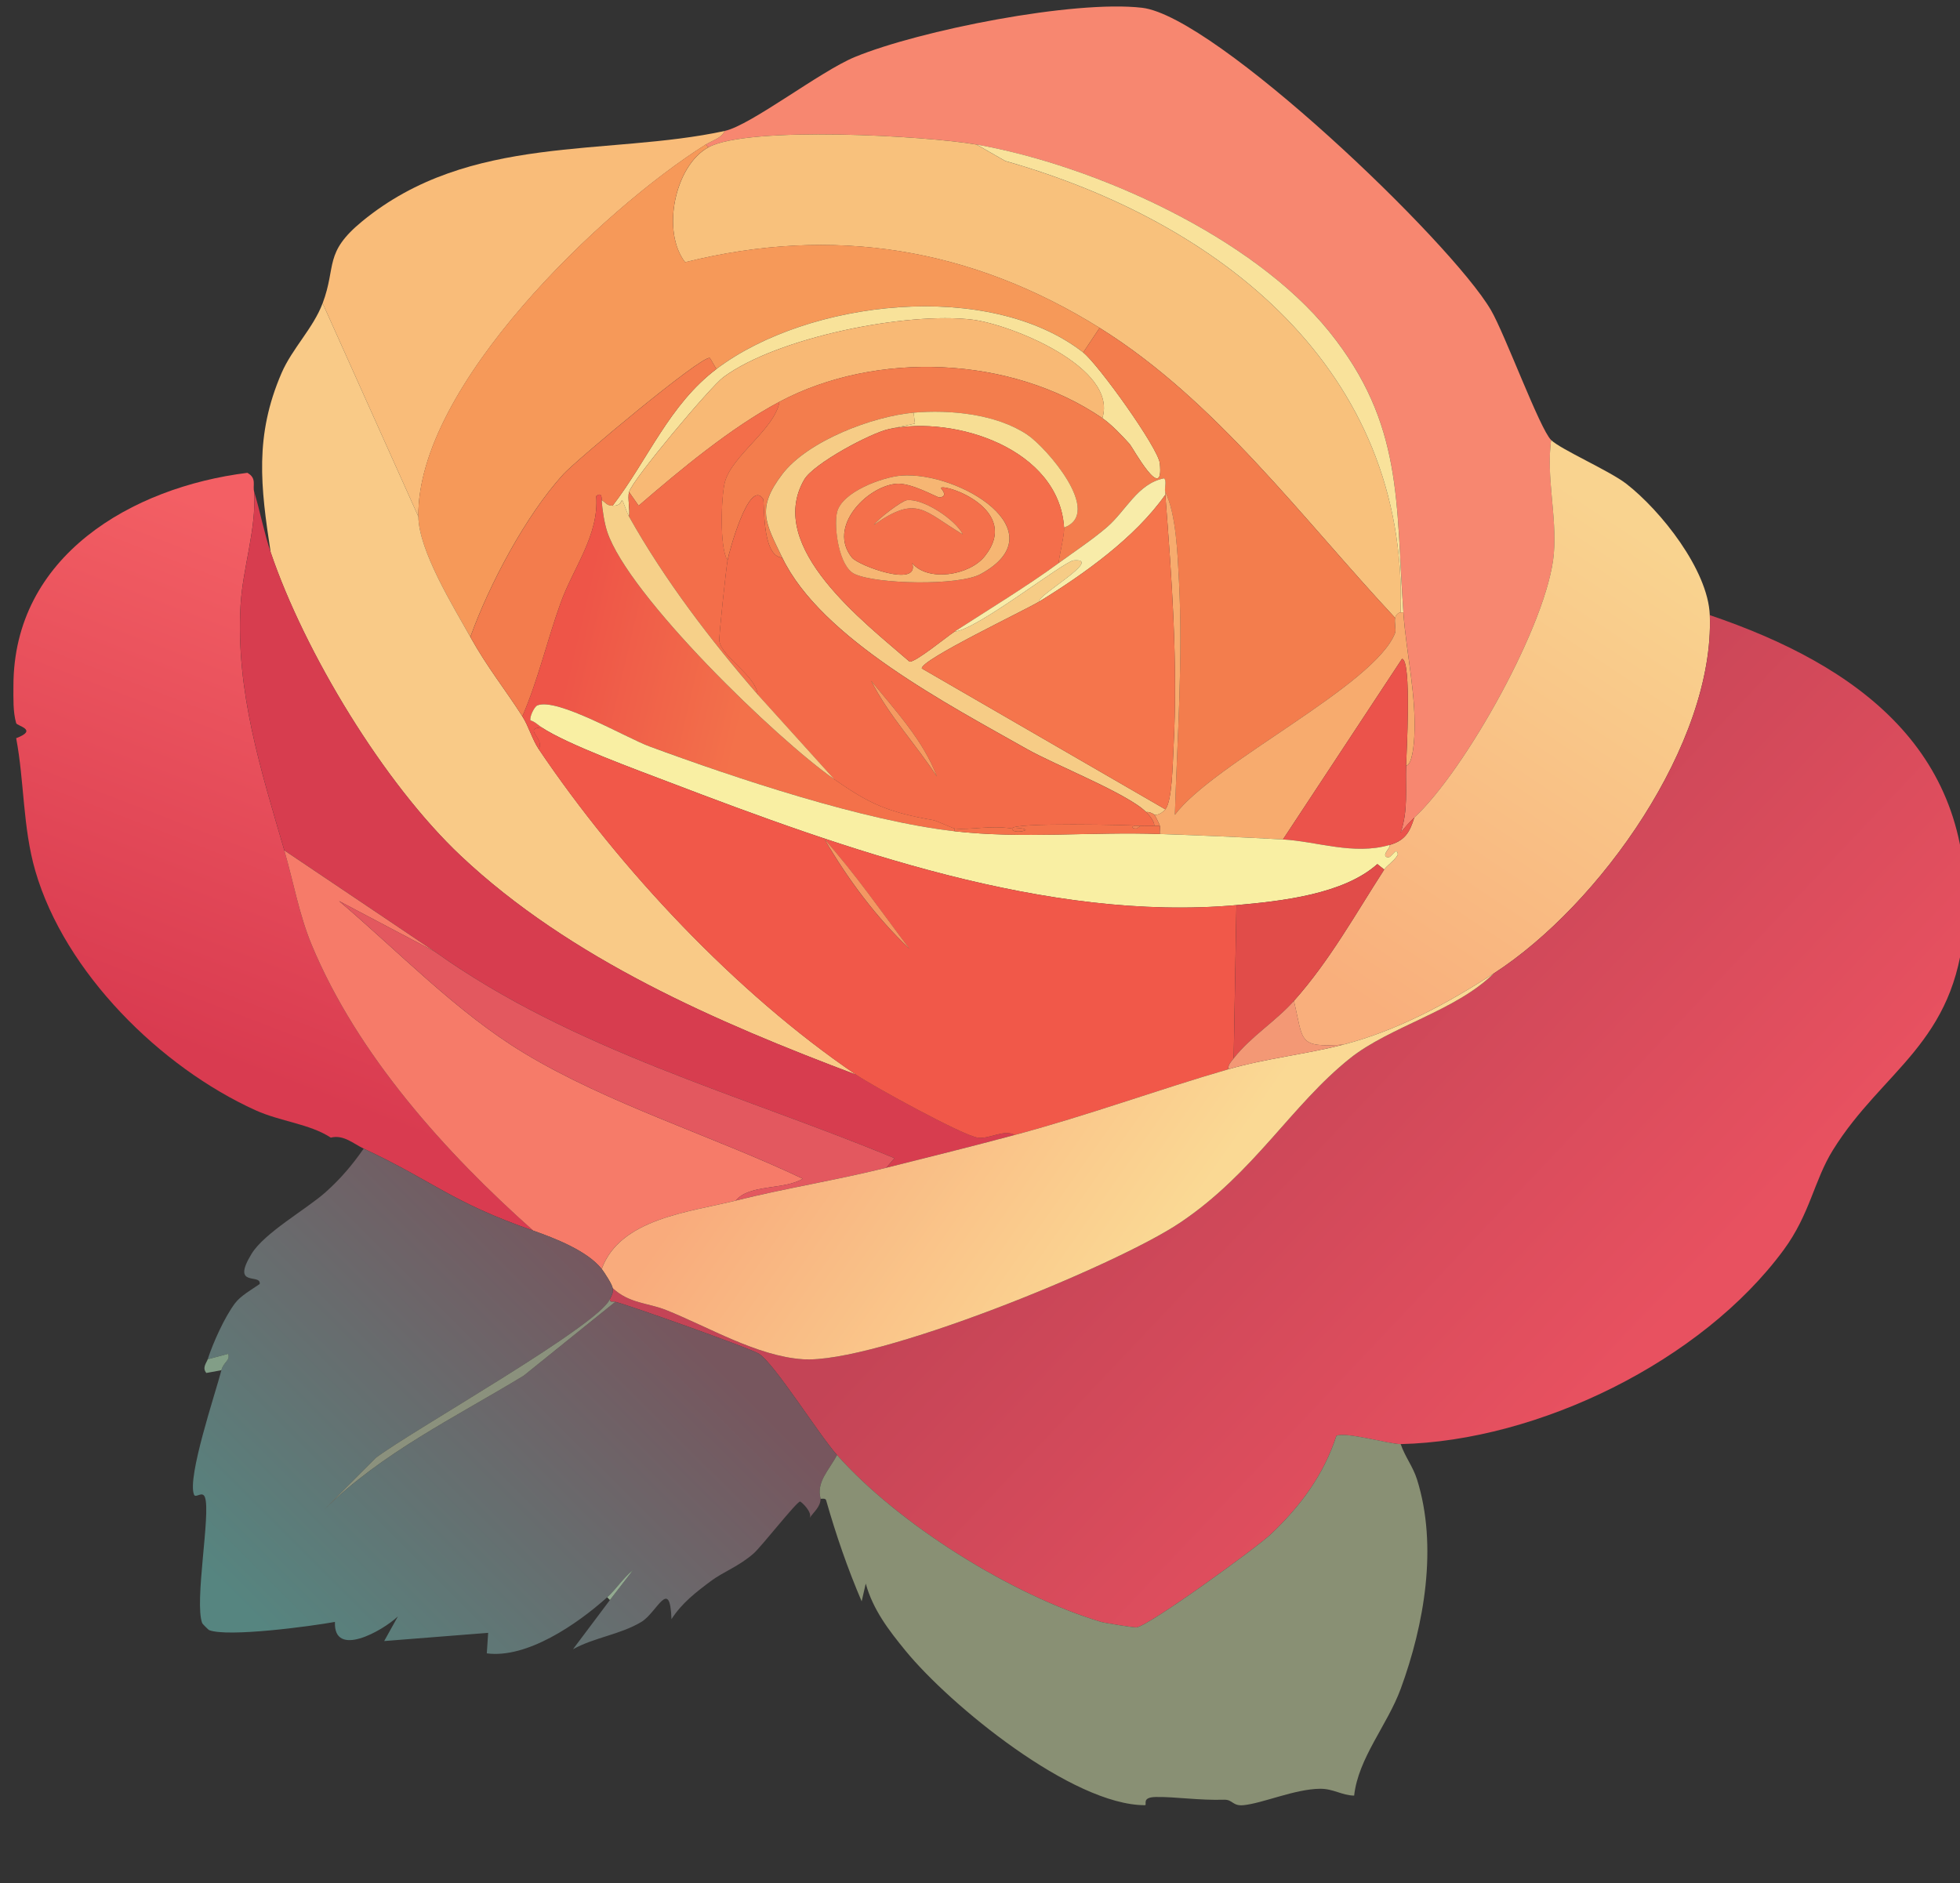 <svg width="128" height="123" viewBox="0 0 128 123" fill="none" xmlns="http://www.w3.org/2000/svg">
<rect x="0" y="0" width="128" height="123" fill="#333333" stroke="none"/>
<g clip-path="url(#clip0_1166_60768)">
<path d="M101.299 28.74C100.971 31.204 101.681 33.677 101.477 36.155C101.107 40.655 95.675 50.326 92.365 53.398C92.014 53.723 91.769 54.021 91.471 54.381C91.975 52.938 91.779 51.483 91.829 50.003C92.253 49.99 92.35 48.399 92.365 48.127C92.51 45.4 91.839 42.696 91.65 39.997C91.145 32.806 91.667 27.703 86.826 21.682C81.829 15.469 71.526 10.809 63.776 9.442C60.522 8.869 48.867 8.209 46.265 9.621L46.086 9.442C46.538 9.158 47.088 9.048 47.337 8.549C49.037 8.18 53.57 4.653 55.824 3.724C60.071 1.975 70.126 -0.012 74.586 0.508C79.373 1.067 94.76 15.79 97.368 20.253C98.281 21.816 100.565 28.031 101.299 28.74Z" fill="#F78770"/>
<path d="M47.337 8.551C47.088 9.05 46.538 9.16 46.086 9.444C39.352 13.681 27.211 25.216 27.324 33.745L21.07 19.808C21.988 17.355 21.133 16.522 23.661 14.447C30.686 8.683 39.641 10.22 47.337 8.551Z" fill="#F9BC79"/>
<path d="M63.774 9.443L65.65 10.515C79.667 14.498 91.959 24.143 91.47 39.998C91.287 40.017 91.155 40.186 91.112 40.355C85.053 33.873 79.394 26.134 71.815 21.415C63.435 16.198 54.439 14.709 44.744 17.127C43.175 15.118 44.074 10.81 46.263 9.622C48.866 8.209 60.52 8.87 63.774 9.443Z" fill="#F8C17C"/>
<path d="M46.261 9.618C44.072 10.807 43.174 15.115 44.743 17.123C54.437 14.705 63.434 16.194 71.813 21.411L70.741 23.019C64.604 18.227 52.793 19.57 46.797 24.091C46.688 23.988 46.392 23.385 46.351 23.377C45.752 23.249 37.599 30.086 36.791 30.971C34.337 33.658 31.942 38.188 30.716 41.602C29.619 39.638 27.351 35.979 27.321 33.74C27.208 25.211 39.349 13.677 46.083 9.439L46.261 9.618Z" fill="#F69959"/>
<path d="M91.648 39.994H91.469C91.958 24.139 79.666 14.494 65.65 10.511L63.773 9.439C71.524 10.806 81.827 15.466 86.823 21.679C91.665 27.7 91.143 32.803 91.648 39.994Z" fill="#F9E29B"/>
<path d="M27.323 33.742C27.353 35.981 29.621 39.639 30.718 41.604C31.858 43.647 32.934 44.936 34.113 46.786C34.527 47.435 34.754 48.29 35.185 48.93C40.448 56.734 48.08 64.876 55.912 70.193C46.839 66.77 37.233 62.625 30.093 55.898C25.056 51.154 19.887 42.593 17.674 36.065C17.021 31.775 16.613 28.471 18.389 24.361C19.081 22.76 20.46 21.432 21.069 19.805L27.323 33.742Z" fill="#F9CA87"/>
<path d="M70.741 23.022C71.713 23.781 75.641 29.252 75.744 30.259C76.026 32.989 73.96 29.211 73.779 29.008C73.304 28.477 72.567 27.704 71.992 27.311C73.023 23.983 65.985 21.181 63.505 20.878C59.201 20.352 50.774 22.027 47.244 24.63C46.398 25.255 41.3 31.32 41.08 32.135C40.971 32.536 41.157 33.282 41.08 33.743C40.94 33.494 40.684 32.7 40.633 32.671C40.561 32.63 40.603 33.05 40.008 33.028C42.321 30.021 43.692 26.437 46.798 24.094C52.793 19.573 64.604 18.23 70.741 23.022Z" fill="#F8E29A"/>
<path d="M71.994 27.311C66.019 23.226 57.199 22.895 50.91 26.238C47.73 27.928 44.416 30.693 41.707 33.028L41.082 32.135C41.303 31.32 46.4 25.255 47.247 24.63C50.776 22.027 59.203 20.352 63.507 20.878C65.987 21.181 73.025 23.983 71.994 27.311Z" fill="#F8B975"/>
<path d="M91.109 40.354C91.042 40.619 91.189 41.126 91.109 41.337C89.806 44.767 79.252 49.836 76.725 53.219C76.883 48.163 77.26 43.007 76.993 37.942C76.901 36.203 76.81 33.553 76.099 32.135C76.012 31.961 76.227 31.398 76.01 31.242C74.271 31.594 73.532 33.375 72.258 34.458C71.271 35.297 70.173 36.018 69.131 36.781C69.188 36.206 69.519 34.939 69.488 34.458C72.071 33.516 68.337 29.224 67.076 28.383C65.053 27.032 62.012 26.744 59.66 26.953C56.98 27.192 52.74 28.799 51.084 30.974C49.371 33.223 49.991 34.151 51.084 36.423C49.713 36.34 49.952 32.758 49.833 32.582C48.912 31.22 47.597 36.104 47.51 36.602C46.975 35.779 47.099 32.419 47.331 31.51C47.78 29.753 50.59 28.047 50.905 26.238C57.194 22.895 66.014 23.226 71.99 27.311C72.565 27.704 73.302 28.477 73.776 29.008C73.958 29.211 76.023 32.989 75.742 30.259C75.638 29.252 71.71 23.781 70.739 23.022L71.811 21.414C79.39 26.133 85.05 33.872 91.109 40.354Z" fill="#F37D4D"/>
<path d="M46.8 24.093C43.694 26.436 42.323 30.02 40.01 33.028C39.585 33.012 39.62 32.86 39.295 32.67C39.276 32.659 39.364 32.072 38.938 32.402C39.128 34.952 37.444 37.071 36.615 39.371C35.731 41.825 35.146 44.397 34.114 46.786C32.935 44.936 31.859 43.648 30.719 41.604C31.945 38.191 34.34 33.66 36.794 30.973C37.602 30.088 45.755 23.251 46.353 23.379C46.395 23.387 46.691 23.99 46.8 24.093Z" fill="#F37C4D"/>
<path d="M50.909 26.236C50.594 28.044 47.784 29.751 47.336 31.508C47.104 32.417 46.98 35.777 47.514 36.6C47.423 37.128 46.934 41.61 46.978 41.871C47.161 42.939 49.346 44.11 49.48 45.355C46.397 41.804 43.388 37.85 41.082 33.741C41.159 33.28 40.973 32.534 41.082 32.133L41.707 33.026C44.416 30.691 47.73 27.926 50.909 26.236Z" fill="#F36E4A"/>
<path d="M69.49 34.457C69.162 29.337 62.406 27.111 58.055 28.024L59.752 27.667L59.663 26.952C62.014 26.743 65.055 27.031 67.078 28.382C68.339 29.223 72.073 33.515 69.49 34.457Z" fill="#F7DE94"/>
<path d="M59.665 26.951L59.754 27.666L58.057 28.023C56.881 28.27 53.13 30.272 52.518 31.329C49.958 35.748 56.508 40.69 59.397 43.211C59.771 43.281 61.834 41.577 62.345 41.246C63.763 41.165 69.484 36.654 70.118 36.6C72.133 36.426 67.647 38.932 67.884 39.28C66.96 39.849 60.101 43.102 60.201 43.658L76.104 52.86C75.921 53.068 75.676 53.243 75.389 53.218C75.293 53.117 75.017 53.005 74.853 53.039C73.658 51.838 68.897 49.958 67.08 48.929C61.984 46.044 53.627 41.701 51.088 36.421C49.995 34.148 49.375 33.221 51.088 30.971C52.744 28.797 56.984 27.19 59.665 26.951Z" fill="#F6CC86"/>
<path d="M69.494 34.457C69.525 34.938 69.194 36.205 69.136 36.78C67.057 38.3 64.536 39.828 62.346 41.247C61.835 41.578 59.772 43.282 59.398 43.212C56.509 40.691 49.959 35.749 52.519 31.33C53.131 30.273 56.882 28.271 58.058 28.024C62.409 27.111 69.165 29.337 69.494 34.457ZM58.862 31.062C57.668 31.152 54.966 32.117 54.663 33.474C54.451 34.426 54.783 37.014 55.825 37.494C57.274 38.163 62.624 38.268 64.044 37.494C69.144 34.716 62.648 30.774 58.862 31.062Z" fill="#F46E4B"/>
<path d="M111.66 40.176C111.983 48.522 104.482 59.102 97.544 63.583C94.479 65.563 91.223 67.322 87.716 68.229C84.745 68.422 85.133 68.033 84.5 65.37C86.848 62.73 88.499 59.732 90.397 56.793C90.552 56.553 91.138 56.154 91.29 55.811C91.2 55.205 90.879 56.132 90.575 55.989C90.212 55.819 90.844 55.374 90.754 55.185C91.75 54.893 92.064 54.361 92.362 53.398C95.673 50.327 101.105 40.655 101.475 36.156C101.679 33.677 100.968 31.204 101.296 28.74C101.939 29.361 105.124 30.754 106.21 31.599C108.47 33.356 111.546 37.23 111.66 40.176Z" fill="url(#paint0_linear_1166_60768)"/>
<path d="M16.601 32.132C16.735 34.63 15.846 37.099 15.708 39.547C15.392 45.142 17.026 50.255 18.567 55.539C19.161 57.578 19.528 59.718 20.353 61.704C23.337 68.884 29.089 75.273 34.827 80.376C29.454 78.504 28.383 77.191 23.748 75.015C23.093 74.708 22.437 74.087 21.604 74.301C20.225 73.398 18.325 73.254 16.69 72.514C10.484 69.702 4.233 63.521 2.306 56.879C1.48 54.032 1.59 51.016 1.056 48.213C2.527 47.655 1.111 47.422 1.056 47.23C0.841 46.489 0.878 45.586 0.877 44.818C0.868 36.314 8.609 31.82 16.154 30.881C16.797 31.237 16.477 31.719 16.601 32.132Z" fill="url(#paint1_linear_1166_60768)"/>
<path d="M58.858 31.062C62.644 30.774 69.14 34.716 64.04 37.494C62.62 38.268 57.27 38.163 55.82 37.494C54.778 37.014 54.446 34.426 54.659 33.474C54.962 32.117 57.663 31.153 58.858 31.062ZM58.5 31.598C56.576 31.803 54.021 34.437 55.641 36.422C56.067 36.944 60.084 38.433 59.572 36.78C60.583 38.008 63.294 37.601 64.308 36.333C66.75 33.277 61.696 31.57 61.449 31.866C61.428 31.89 61.985 32.412 61.359 32.491C61.211 32.51 59.498 31.491 58.5 31.598Z" fill="#F6B673"/>
<path d="M76.102 32.134V32.312C74.126 35.122 70.79 37.494 67.883 39.281C67.646 38.932 72.132 36.427 70.116 36.601C69.483 36.655 63.761 41.166 62.344 41.246C64.534 39.828 67.055 38.3 69.134 36.779C70.176 36.017 71.274 35.296 72.261 34.456C73.535 33.373 74.274 31.593 76.013 31.24C76.23 31.397 76.015 31.959 76.102 32.134Z" fill="#F8ECA9"/>
<path d="M58.502 31.598C59.499 31.491 61.212 32.51 61.361 32.491C61.986 32.412 61.43 31.89 61.45 31.866C61.698 31.57 66.752 33.277 64.309 36.333C63.295 37.601 60.584 38.008 59.574 36.779C60.086 38.433 56.069 36.944 55.643 36.422C54.023 34.437 56.578 31.803 58.502 31.598ZM59.217 32.67C58.886 32.715 57.333 33.883 57.073 34.278C59.93 32.275 60.306 33.389 62.88 34.903C62.399 33.927 60.268 32.526 59.217 32.67Z" fill="#F4704B"/>
<path d="M17.677 36.064C19.889 42.592 25.058 51.153 30.095 55.898C37.236 62.624 46.842 66.769 55.915 70.192C57.003 70.931 62.907 74.176 63.866 74.302C64.644 74.404 65.557 73.735 66.278 74.123C63.489 74.869 60.681 75.569 57.88 76.267L58.416 75.642C48.327 71.472 37.42 68.6 28.398 62.151L18.57 55.54C17.03 50.256 15.396 45.143 15.711 39.548C15.849 37.1 16.739 34.631 16.605 32.133C16.995 33.429 17.241 34.778 17.677 36.064Z" fill="#D73D4F"/>
<path d="M91.111 40.352C91.153 40.183 91.286 40.014 91.468 39.995H91.647C91.836 42.694 92.507 45.398 92.362 48.125C92.347 48.397 92.25 49.988 91.826 50.001C91.846 49.387 92.207 43.064 91.558 43.032L83.785 54.825C81.124 54.68 78.415 54.562 75.744 54.468C75.721 54.299 75.783 54.079 75.744 53.932C75.711 53.809 75.454 53.288 75.387 53.217C75.674 53.242 75.918 53.068 76.101 52.86C76.55 52.351 76.583 49.853 76.638 48.84C76.93 43.356 76.525 37.756 76.101 32.312V32.133C76.812 33.55 76.903 36.2 76.995 37.94C77.262 43.004 76.885 48.161 76.727 53.217C79.254 49.833 89.808 44.765 91.111 41.335C91.191 41.124 91.044 40.617 91.111 40.352Z" fill="#F7AB6E"/>
<path d="M39.295 32.669C39.321 33.256 39.472 34.181 39.652 34.724C41.043 38.906 50.688 48.251 54.483 50.895C56.806 52.513 57.976 53.046 61.005 53.575C61.103 53.592 62.246 54.1 62.345 54.111V54.29C56.428 53.62 48.079 50.834 42.422 48.751C40.913 48.195 36.396 45.544 35.096 46.07C34.897 46.151 34.567 46.837 34.649 47.053C34.942 47.135 35.132 47.345 35.364 47.5C34.142 47.617 35.592 48.197 35.185 48.929C34.754 48.29 34.527 47.434 34.113 46.785C35.146 44.396 35.731 41.824 36.615 39.37C37.443 37.07 39.127 34.951 38.938 32.401C39.364 32.072 39.276 32.658 39.295 32.669Z" fill="url(#paint2_linear_1166_60768)"/>
<path d="M76.103 52.861L60.2 43.659C60.1 43.103 66.959 39.849 67.884 39.281C70.79 37.494 74.126 35.122 76.103 32.312C76.526 37.757 76.932 43.357 76.639 48.841C76.585 49.854 76.552 52.352 76.103 52.861Z" fill="#F5754C"/>
<path d="M51.085 36.424C53.624 41.704 61.981 46.047 67.077 48.932C68.894 49.961 73.655 51.841 74.85 53.042C75.052 53.245 75.384 53.613 75.386 53.935C75.094 53.935 74.781 53.962 74.493 53.935C73.976 53.887 66.095 53.694 66.095 54.114C64.638 53.887 63.36 54.227 62.342 54.114C62.243 54.103 61.1 53.595 61.002 53.578C57.973 53.049 56.804 52.516 54.48 50.898L49.477 45.358C49.344 44.113 47.159 42.942 46.976 41.874C46.931 41.613 47.42 37.131 47.512 36.603C47.598 36.105 48.914 31.221 49.834 32.583C49.954 32.759 49.714 36.34 51.085 36.424ZM56.892 44.465C58.024 46.723 59.815 48.606 61.181 50.719C60.33 48.394 58.429 46.358 56.892 44.465Z" fill="#F36B49"/>
<path d="M40.012 33.028C40.607 33.049 40.565 32.63 40.637 32.671C40.688 32.699 40.944 33.494 41.084 33.743C43.389 37.852 46.399 41.806 49.482 45.357L54.485 50.896C50.69 48.253 41.045 38.907 39.654 34.726C39.474 34.183 39.323 33.258 39.297 32.671C39.621 32.861 39.586 33.013 40.012 33.028Z" fill="#F6D089"/>
<path d="M59.218 32.67C60.269 32.526 62.4 33.928 62.881 34.904C60.308 33.39 59.931 32.276 57.074 34.279C57.335 33.883 58.888 32.716 59.218 32.67Z" fill="#F7AC70"/>
<path d="M116.487 81.63C111.139 88.903 100.466 94.109 91.471 94.317C90.764 94.333 87.87 93.488 87.272 93.781C86.444 96.34 84.913 98.391 82.984 100.213C82.053 101.093 75.035 106.188 74.229 106.288C74.054 106.31 72.139 106.001 71.906 105.931C66.091 104.19 58.689 99.562 54.663 95.031C53.472 93.692 50.583 89.07 49.57 88.42C49.019 88.066 41.178 85.279 40.19 85.025C40.053 84.99 39.824 85.115 39.832 84.846C39.951 84.568 40.048 84.51 40.011 84.132C41.093 85.142 42.312 85.088 43.495 85.561C46.268 86.669 49.436 88.574 52.429 88.777C57.109 89.095 72.844 82.701 77.088 79.843C81.904 76.6 84.346 72.169 88.166 69.122C90.77 67.045 95.064 66.029 97.547 63.583C104.485 59.102 111.986 48.522 111.663 40.176C121.319 43.449 129.127 49.11 128.28 60.456C127.707 68.136 122.944 69.892 119.703 75.108C118.462 77.107 118.212 79.285 116.487 81.63Z" fill="url(#paint3_linear_1166_60768)"/>
<path d="M91.826 50.002C91.777 51.481 91.972 52.936 91.469 54.38C91.766 54.019 92.011 53.722 92.362 53.397C92.064 54.359 91.75 54.891 90.754 55.184C88.412 55.871 85.98 54.946 83.785 54.826L91.558 43.033C92.207 43.065 91.846 49.388 91.826 50.002Z" fill="#EB534B"/>
<path d="M56.895 44.465C58.431 46.358 60.332 48.394 61.183 50.719C59.817 48.606 58.026 46.723 56.895 44.465Z" fill="#F59A61"/>
<path d="M62.341 54.29C66.769 54.791 71.28 54.312 75.743 54.469C78.413 54.562 81.122 54.681 83.783 54.826C85.978 54.946 88.411 55.871 90.752 55.184C90.842 55.372 90.21 55.817 90.573 55.988C90.877 56.13 91.198 55.203 91.288 55.809C91.136 56.152 90.55 56.552 90.395 56.792L89.948 56.434C87.743 58.409 83.687 58.854 80.746 59.115C68.371 60.212 55.142 55.457 43.669 51.074C41.592 50.28 37.05 48.626 35.36 47.5C35.128 47.346 34.938 47.136 34.646 47.053C34.564 46.838 34.893 46.151 35.092 46.071C36.392 45.544 40.909 48.195 42.418 48.751C48.076 50.835 56.424 53.62 62.341 54.29Z" fill="#F9EFA3"/>
<path d="M35.36 47.502C37.05 48.627 41.592 50.282 43.669 51.076C55.142 55.459 68.37 60.213 80.746 59.116L80.567 69.123C80.411 69.322 80.178 69.552 80.21 69.837C75.51 71.202 71.113 72.831 66.272 74.126C65.551 73.737 64.638 74.406 63.86 74.304C62.901 74.178 56.997 70.934 55.909 70.195C48.077 64.877 40.444 56.735 35.182 48.931C35.589 48.2 34.138 47.619 35.36 47.502ZM53.854 54.828C55.36 57.414 57.214 59.91 59.393 61.975C57.584 59.576 55.856 57.079 53.854 54.828Z" fill="#F15849"/>
<path d="M75.388 53.22C75.455 53.291 75.712 53.812 75.745 53.935H75.388C75.385 53.612 75.054 53.244 74.852 53.041C75.016 53.008 75.291 53.119 75.388 53.22Z" fill="#F58254"/>
<path d="M74.494 53.934H74.226C73.873 53.906 73.873 54.141 74.226 54.113L74.494 53.934C74.783 53.961 75.096 53.934 75.388 53.934H75.745C75.784 54.081 75.722 54.301 75.745 54.47C71.282 54.314 66.772 54.793 62.344 54.291V54.113C63.362 54.226 64.639 53.886 66.096 54.113C66.096 54.395 66.808 54.34 66.99 54.202C66.746 54.014 66.376 54.156 66.096 54.113C66.097 53.693 73.977 53.886 74.494 53.934Z" fill="url(#paint4_linear_1166_60768)"/>
<path d="M74.497 53.934L74.229 54.113C73.877 54.141 73.877 53.906 74.229 53.934H74.497Z" fill="#F48455"/>
<path d="M66.094 54.112C66.374 54.156 66.744 54.014 66.987 54.202C66.805 54.34 66.093 54.395 66.094 54.112Z" fill="#F2704A"/>
<path d="M53.859 54.826C55.862 57.078 57.589 59.574 59.398 61.974C57.22 59.908 55.365 57.412 53.859 54.826Z" fill="#F49762"/>
<path d="M28.394 62.152L22.14 58.847C26.032 62.15 29.823 66.115 34.201 68.763C39.739 72.114 46.554 74.195 52.427 76.983C51.205 77.739 48.964 77.315 48.049 78.412C45.019 79.167 40.492 79.582 39.294 82.879C38.37 81.705 36.234 80.868 34.827 80.378C29.088 75.275 23.337 68.886 20.353 61.706C19.528 59.719 19.16 57.58 18.566 55.541L28.394 62.152Z" fill="#F67B69"/>
<path d="M90.398 56.793C88.5 59.731 86.85 62.729 84.501 65.37C83.315 66.703 81.682 67.699 80.57 69.122L80.749 59.116C83.69 58.855 87.747 58.41 89.951 56.435L90.398 56.793Z" fill="#E14C49"/>
<path d="M28.395 62.151C37.417 68.6 48.324 71.472 58.413 75.642L57.877 76.267C54.623 77.079 51.3 77.602 48.05 78.411C48.965 77.314 51.206 77.738 52.427 76.982C46.555 74.194 39.74 72.113 34.202 68.763C29.824 66.115 26.032 62.149 22.141 58.846L28.395 62.151Z" fill="#E3585F"/>
<path d="M97.547 63.582C95.065 66.028 90.771 67.044 88.166 69.121C84.346 72.168 81.905 76.599 77.088 79.842C72.844 82.7 57.11 89.094 52.43 88.776C49.437 88.573 46.269 86.667 43.496 85.56C42.313 85.087 41.094 85.141 40.012 84.13C39.99 83.908 39.474 83.106 39.297 82.88C40.495 79.582 45.022 79.168 48.052 78.413C51.303 77.603 54.625 77.08 57.88 76.269C60.681 75.57 63.489 74.87 66.278 74.124C71.119 72.83 75.515 71.2 80.215 69.836C82.673 69.122 85.257 68.865 87.72 68.228C91.227 67.32 94.482 65.562 97.547 63.582Z" fill="url(#paint5_linear_1166_60768)"/>
<path d="M87.719 68.228C85.255 68.865 82.671 69.123 80.214 69.836C80.182 69.55 80.415 69.321 80.571 69.121C81.683 67.699 83.316 66.703 84.502 65.369C85.135 68.032 84.747 68.421 87.719 68.228Z" fill="#F39875"/>
<path d="M34.829 80.378C36.237 80.868 38.373 81.705 39.296 82.88C39.473 83.106 39.989 83.908 40.01 84.13C40.047 84.508 39.95 84.567 39.832 84.845C39.091 86.582 26.877 93.445 24.554 95.209L21.159 98.604C24.954 94.872 29.688 92.593 34.203 89.848L40.189 85.024C41.177 85.278 49.019 88.065 49.57 88.419C50.582 89.069 53.472 93.69 54.662 95.03C54.132 96.046 53.3 96.773 53.59 97.889C53.579 98.429 53.14 98.745 52.876 99.14C53.077 98.763 52.318 98.066 52.25 98.068C52.023 98.073 49.732 101.007 49.212 101.463C48.261 102.298 47.24 102.656 46.443 103.249C45.455 103.986 44.531 104.693 43.852 105.751C43.751 102.96 42.908 105.315 41.887 105.93C40.509 106.759 38.82 106.938 37.419 107.716L39.832 104.5L41.35 102.535C40.712 103.034 40.243 103.792 39.653 104.321C37.662 106.108 34.396 108.33 31.791 107.984L31.88 106.644L25.09 107.18L25.984 105.572C24.957 106.539 21.772 108.313 21.874 105.93C20.299 106.217 14.881 106.942 13.655 106.466C13.614 106.45 13.224 106.06 13.208 106.019C12.677 104.65 13.771 98.877 13.387 97.8C13.221 97.334 12.78 97.881 12.672 97.621C12.205 96.498 14.073 90.987 14.459 89.491C14.602 88.936 15.046 88.878 14.905 88.419L13.565 88.776C13.918 87.687 14.665 86.024 15.352 85.113C15.722 84.623 16.451 84.215 16.96 83.862C17.073 83.142 15.065 84.129 16.424 81.897C17.27 80.509 19.994 78.991 21.249 77.876C22.224 77.01 23.01 76.085 23.75 75.018C28.385 77.193 29.456 78.507 34.829 80.378Z" fill="url(#paint6_linear_1166_60768)"/>
<path d="M40.186 85.024L34.2 89.849C29.685 92.594 24.951 94.872 21.156 98.604L24.551 95.209C26.874 93.446 39.088 86.582 39.829 84.846C39.82 85.114 40.049 84.989 40.186 85.024Z" fill="#8B917D"/>
<path d="M14.459 89.492L13.476 89.671C13.181 89.327 13.493 89 13.566 88.777L14.906 88.42C15.046 88.879 14.602 88.937 14.459 89.492Z" fill="#829E87"/>
<path d="M91.472 94.314C91.757 95.15 92.274 95.775 92.544 96.637C93.906 100.983 93.017 106.106 91.472 110.307C90.604 112.665 88.705 114.818 88.434 117.275C87.615 117.257 87.085 116.82 86.201 116.828C84.558 116.845 82.462 117.779 81.198 117.901C80.493 117.968 80.504 117.527 79.947 117.543C78.266 117.594 76.772 117.343 75.48 117.365C74.493 117.381 74.953 117.901 74.765 117.901C70.036 117.894 62.074 111.403 59.13 107.805C58.043 106.476 57.013 105.138 56.539 103.427L56.272 104.589C55.337 102.399 54.606 100.272 53.949 97.978C53.904 97.823 53.596 97.906 53.591 97.888C53.3 96.772 54.133 96.046 54.663 95.029C58.69 99.56 66.091 104.188 71.906 105.929C72.139 105.999 74.055 106.308 74.229 106.286C75.035 106.186 82.053 101.091 82.984 100.211C84.913 98.388 86.444 96.338 87.273 93.778C87.87 93.486 90.764 94.331 91.472 94.314Z" fill="#899074"/>
<path d="M39.831 104.501L39.652 104.322C40.242 103.793 40.711 103.035 41.35 102.535L39.831 104.501Z" fill="#93AA91"/>
</g>
<defs>
<linearGradient id="paint0_linear_1166_60768" x1="107.243" y1="34.897" x2="87.585" y2="64.527" gradientUnits="userSpaceOnUse">
<stop stop-color="#F9D38F"/>
<stop offset="1" stop-color="#F9AF7C"/>
</linearGradient>
<linearGradient id="paint1_linear_1166_60768" x1="25.034" y1="37.373" x2="12.971" y2="68.725" gradientUnits="userSpaceOnUse">
<stop stop-color="#F35F64"/>
<stop offset="1" stop-color="#D93B50"/>
</linearGradient>
<linearGradient id="paint2_linear_1166_60768" x1="37.735" y1="40.907" x2="49.217" y2="43.601" gradientUnits="userSpaceOnUse">
<stop stop-color="#EE5548"/>
<stop offset="1" stop-color="#F3714A"/>
</linearGradient>
<linearGradient id="paint3_linear_1166_60768" x1="76.706" y1="66.291" x2="103.718" y2="91.819" gradientUnits="userSpaceOnUse">
<stop stop-color="#C44456"/>
<stop offset="1" stop-color="#E85160"/>
</linearGradient>
<linearGradient id="paint4_linear_1166_60768" x1="36.396" y1="46.609" x2="47.877" y2="49.303" gradientUnits="userSpaceOnUse">
<stop stop-color="#EE5548"/>
<stop offset="1" stop-color="#F3714A"/>
</linearGradient>
<linearGradient id="paint5_linear_1166_60768" x1="53.743" y1="65.861" x2="75.944" y2="81.506" gradientUnits="userSpaceOnUse">
<stop stop-color="#F9AB7C"/>
<stop offset="1" stop-color="#FAD994"/>
</linearGradient>
<linearGradient id="paint6_linear_1166_60768" x1="41.661" y1="83.798" x2="18.193" y2="107.331" gradientUnits="userSpaceOnUse">
<stop stop-color="#77565E"/>
<stop offset="1" stop-color="#568580"/>
</linearGradient>
<clipPath id="clip0_1166_60768">
<rect width="127.668" height="122.19" fill="white" transform="translate(0.332 0.094)"/>
</clipPath>
</defs>
</svg>
